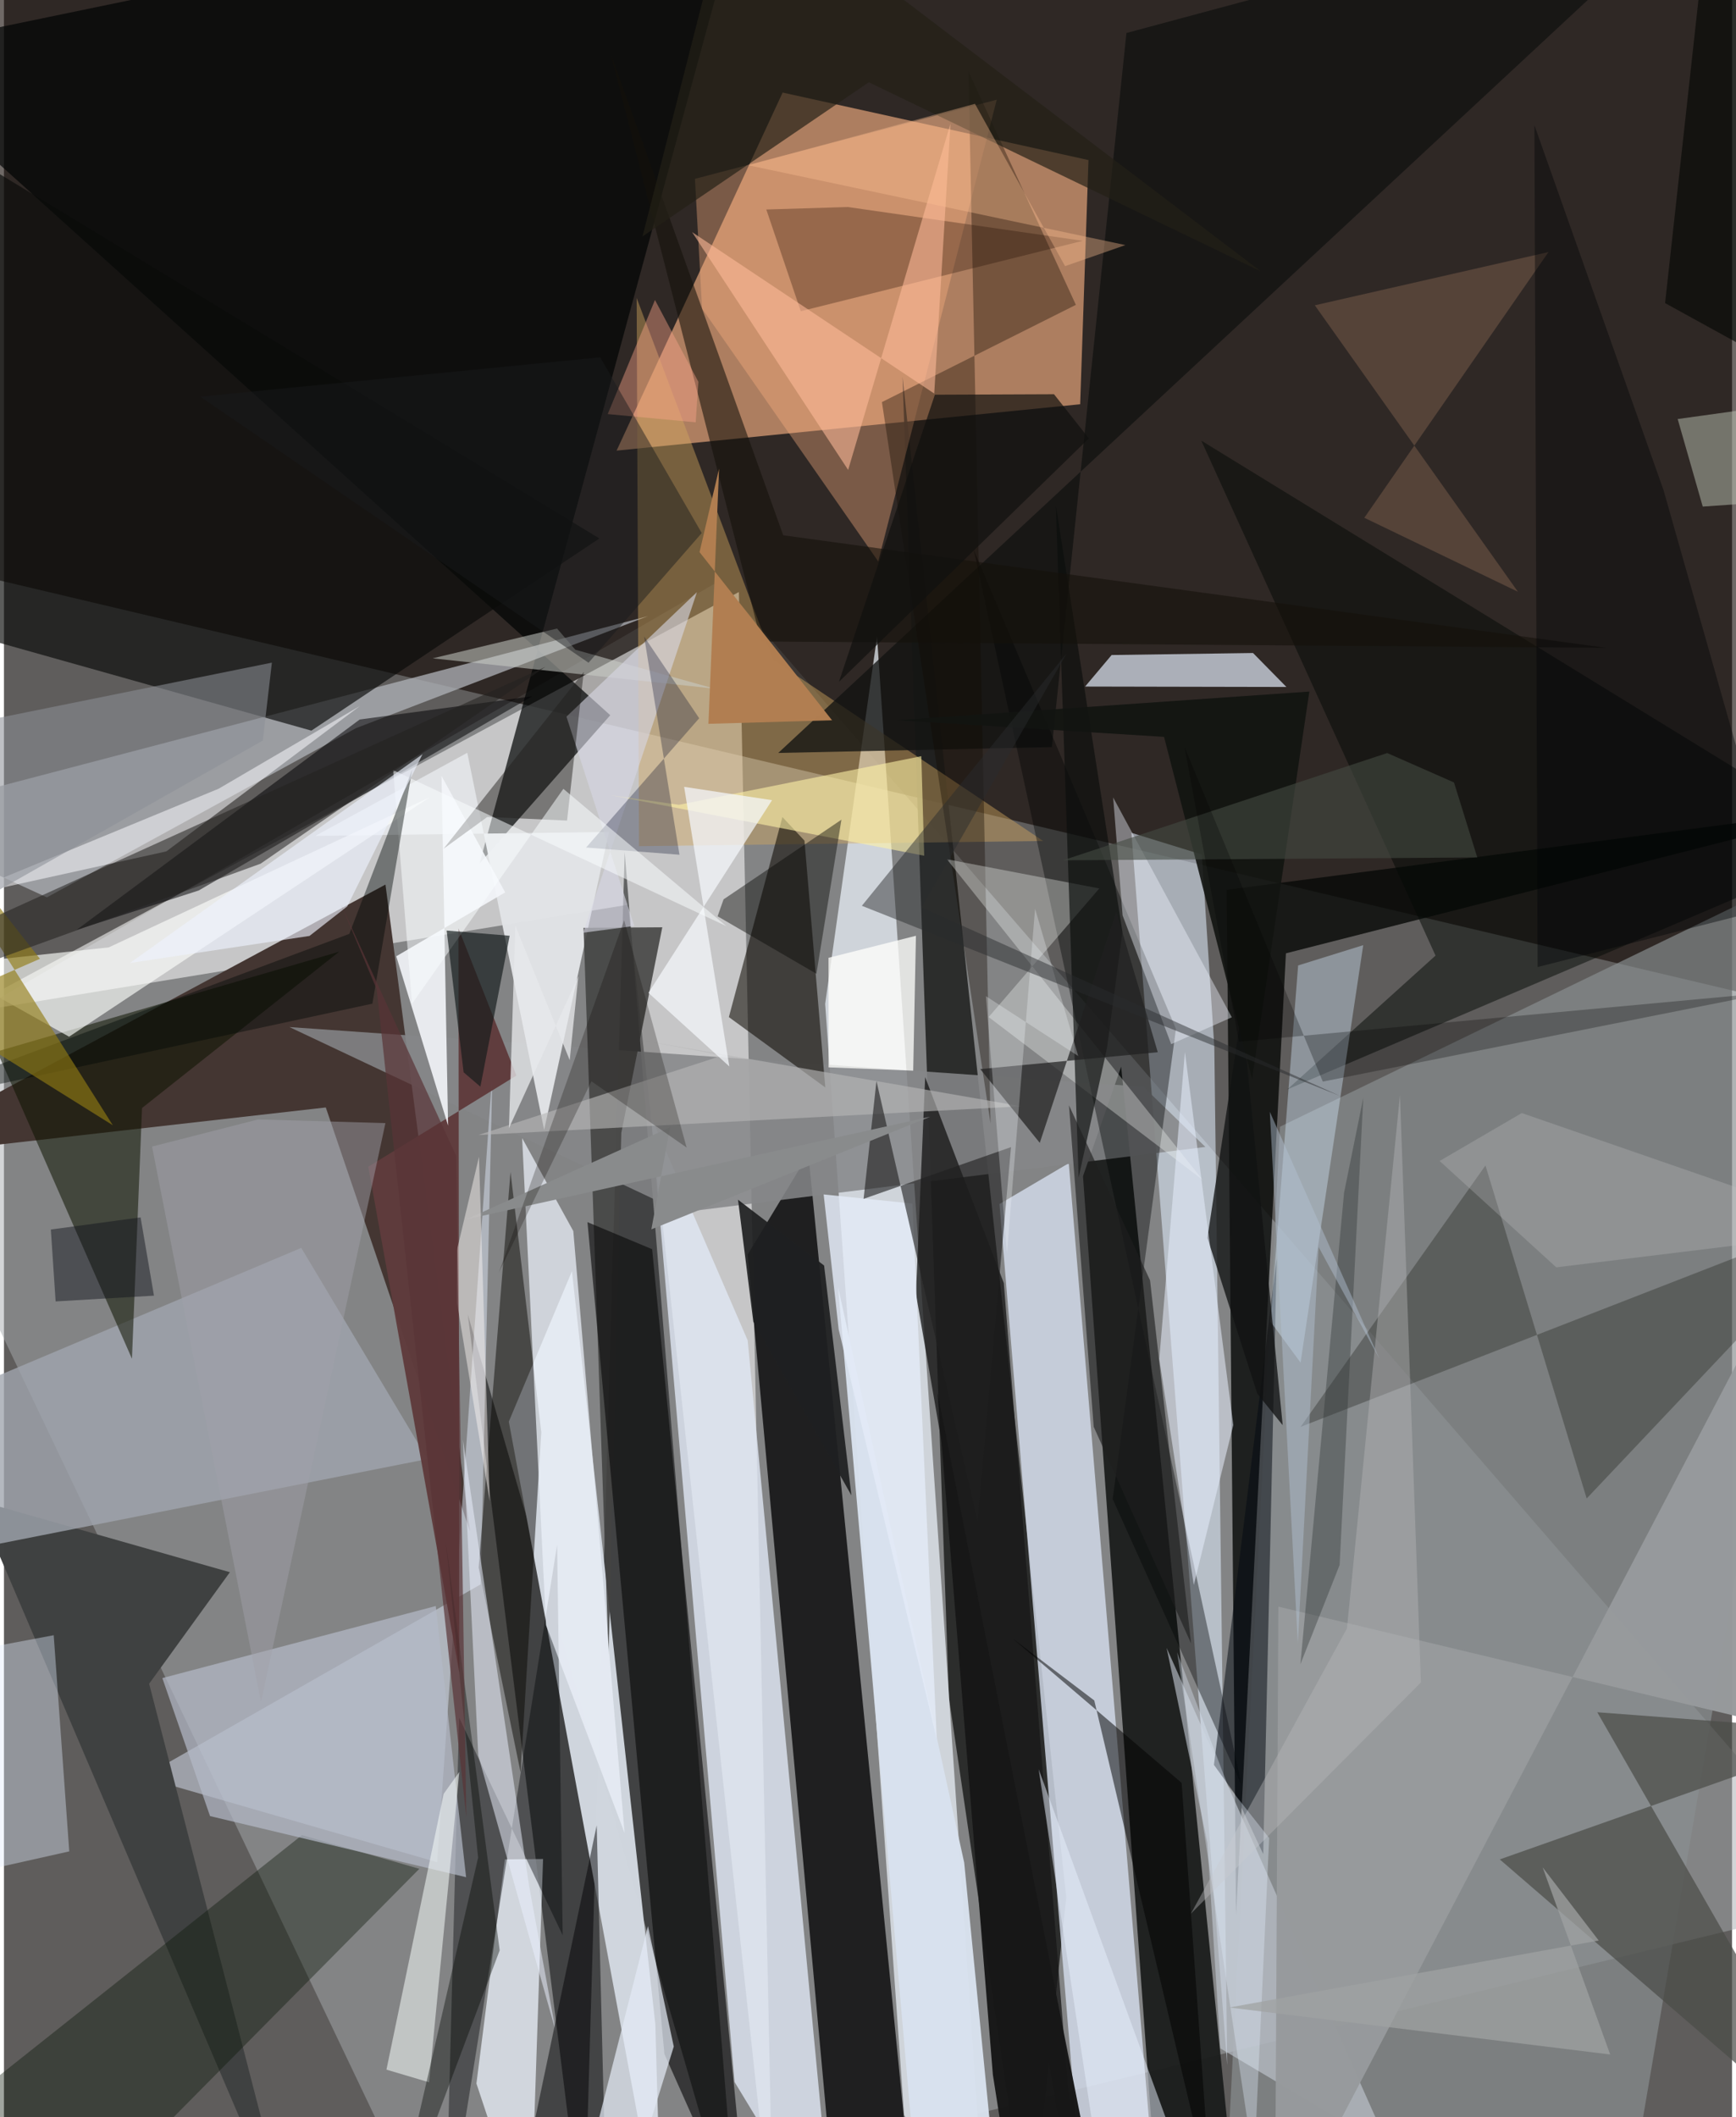 <svg xmlns="http://www.w3.org/2000/svg" width="228" height="278" viewBox="0 0 836 1024"><path fill="#5f5d5c" d="M0 0h836v1024H0z"/><path fill="#a7abb0" fill-opacity=".498" d="M898 918.33L346.356 280.818-62 517.452 209.084 1086z"/><path fill="#100600" fill-opacity=".6" d="M853.05-59.986l35.894 551.53L-62 266.57-57.349-62z"/><path fill="#e6a57a" fill-opacity=".686" d="M524.669 77.42L376.704 44.77l-80.328 173.18 224.267-22.425z"/><path fill="#f7f8f8" fill-opacity=".573" d="M-23.568 490.795l379.103-204.45L372.229 1086l-70.338-648.422z"/><path fill="#20211f" fill-opacity=".871" d="M513.905 917.722L496.121 1086l-38.968-264.782-22.454-638.978z"/><path fill="#f1f8ff" fill-opacity=".694" d="M422.366 307.9l52.876 778.1-39.768-62.99-38.194-537.46z"/><path fill="#1b1d1c" fill-opacity=".945" d="M559.365 1086h38.413l-57.31-570.093-18.464 52.975z"/><path fill="#0a0a0b" fill-opacity=".824" d="M436.343 1034.06l-47.188-475.82-29.374 48.536L403.639 1086z"/><path fill="#000202" fill-opacity=".506" d="M300.294 412.14l-19.7 673.86L224.4 635.788 355.165 1086z"/><path fill="#d1d7df" fill-opacity=".984" d="M244.235 687.59l30.546-72.774 40.345 364.307L318.121 1086z"/><path fill="#443632" fill-opacity=".996" d="M155.699 535.637L-62 560.342l246.566-132.506 40.925 312.885z"/><path fill="#d4dceb" fill-opacity=".816" d="M558.47 1079.35l-34.84 6.65-42.031-503.655 33.524-19.754z"/><path fill="#010404" fill-opacity=".702" d="M-62 25.551l355.309 320.374-63.229 71.738L360.778-62z"/><path fill="#8a8f91" fill-opacity=".678" d="M592.874 1026.025L782.378 1086 898 408.969 617.293 544.967z"/><path fill="#e0e7f3" fill-opacity=".8" d="M401.398 1086l-47.961-79.038-40.412-466.884 46.77 108.216z"/><path fill="#e2efff" fill-opacity=".549" d="M579.505 413.313l6.03 92.932 6.247 492.643-46.349-596.09z"/><path fill="#080a08" fill-opacity=".816" d="M620.176 461.09l-24.124 465.196-4.54-495.89L898 390.256z"/><path fill="#aeb0b5" fill-opacity=".765" d="M311.573 297.999l-141.245 54.176-149.56 81.85L-62 396.016z"/><path fill="#858789" fill-opacity=".863" d="M138.107 496.756l413.165 28.894 29.946 29.082-253.275 31.625z"/><path fill="#dde4f5" fill-opacity=".494" d="M230.605 766.303l5.723-248.287-26.76 382.67-142.43-41.146z"/><path fill="#d4dcea" fill-opacity=".749" d="M535.858 316.812l68.405-.977 16.158 16.429-97.395-.2z"/><path fill="#090b0a" fill-opacity=".667" d="M148.722 353.382l139.327-92.957L-58.604 49.848l27.665 252.965z"/><path fill="#d1a55e" fill-opacity=".447" d="M502.753 406.757L372.028 319.1l-65.944-174.977 1.135 265.145z"/><path fill="#e1e3e6" fill-opacity=".976" d="M292.689 402.374L261.328 546.51l-37.175-182.42-73.522 40.199z"/><path fill="#3f4141" fill-opacity=".992" d="M-13.643 725.455L140.327 1086 70.24 814.362l39.054-53.943z"/><path fill="#0b0800" fill-opacity=".557" d="M387.273 406.595l10.066 119.372-46.65-34.036 25.907-96.762z"/><path fill="#a0a5ae" fill-opacity=".792" d="M-62 690.337l3.574 67.405 263.302-52.055-61.05-102.133z"/><path fill="#eff5fd" fill-opacity=".725" d="M242.318 899.321l18.487-.19L254.54 1086l-25.97-78.275z"/><path fill="#0e1301" fill-opacity=".541" d="M162.154 460.313L-3.3 508.554l65.222 148.632 4.875-121.28z"/><path fill="#feb284" fill-opacity=".361" d="M480.279 48.225l-57.33 223.295-85.22-122.277-3.448-62.746z"/><path fill="#010102" fill-opacity=".525" d="M255.527 336.763l-83.437 11.243L35.147 449.752l59.092-19.067z"/><path fill="#111311" fill-opacity=".773" d="M374.577 364.176L832.87-62 543.027 15.963l-36.08 345.368z"/><path fill="#0a0900" fill-opacity=".278" d="M627.298 690.112l89.412-126.418 48.964 161.071L898 584.78z"/><path fill="#070501" fill-opacity=".471" d="M259.944 692.746L249.923 857.24l-20.271-99.08 15.409-191.31z"/><path fill="#000305" fill-opacity=".392" d="M536.366 725.028l62.442 138.619-129.611-597.626 97.78 231.58z"/><path fill="#434342" fill-opacity=".882" d="M318.487 448.496l-38.106.26 12.117 351.691 6.167-252.569z"/><path fill="#4a4c48" fill-opacity=".714" d="M723.63 899.327L898 837.77l-127.198-9.62L898 1049.928z"/><path fill="#000305" fill-opacity=".4" d="M267.604 747.232L213.463 1086l6.743-255.202 50.092 105.222z"/><path fill="#081607" fill-opacity=".384" d="M-62 1051.323l118.389-1.389 144.56-146.058-56.766-16.295z"/><path fill="#020905" fill-opacity=".498" d="M620.839 526.926L898 408.736 579.252 213.135l113.302 249.052z"/><path fill="#5f3b3c" fill-opacity=".965" d="M220.27 809.023l-.381-359.982 28.032 71.167-71.663 44.102z"/><path fill="#171818" fill-opacity=".78" d="M483.705 620.58l-38.053-99.604-4.458 104.813L520.806 1086z"/><path fill="#c3cad3" fill-opacity=".616" d="M670.332 1039.414l-81.885-48.689-6.246-99.303-19.75-94.41z"/><path fill="#f3f6fa" fill-opacity=".894" d="M214.854 544.433l-3.166-169.124 30.797 56.307-52.69 30.896z"/><path fill="#0b0b0b" fill-opacity=".627" d="M319.515 993.455L360.741 1086l-47.169-481.802-31.292-13.089z"/><path fill="#050a13" fill-opacity=".518" d="M609.205 896.763l-13.393-28.669-10.45-14.482L615.7 608.777z"/><path fill="#ecf1f9" fill-opacity=".725" d="M262.222 786.044l38.02 100.521-24.808-291.135-24.761-44.988z"/><path fill="#130b01" fill-opacity=".361" d="M424.743 194.481l52.543 348.943L466.6 34.545l51.96 112.902z"/><path fill="#d9eeff" fill-opacity=".384" d="M627.264 659.048l30.312-201.906-31.492 9.804-13.408 172.255z"/><path fill="#979a9c" fill-opacity=".98" d="M840.554 655.21L614.856 1086l1.667-308.944 256.749 61.405z"/><path fill="#fafefb" fill-opacity=".325" d="M476.378 491.916l53.524-62.206-73.75-14.128L579.88 570.644z"/><path fill="#fdfffc" fill-opacity=".639" d="M50.683 458.22l-80.713 8.688 61.535 34.505 174.407-115.74z"/><path fill="#e1ebfe" fill-opacity=".392" d="M-62 807.042l86.07-16.146 7.516 104.554L-62 916.415z"/><path fill="#fef1a7" fill-opacity=".596" d="M443.796 365.73l-117.214 23.526-33.2-4.671 151.805 29.304z"/><path fill="#cacdc8" fill-opacity=".537" d="M267.567 304.003l-60.151 14.41 136.257 14.654-67.266-18.82z"/><path fill="#fbfbff" fill-opacity=".529" d="M172.181 341.483l-93.624 70.306-103.452 22.844 128.75-53.16z"/><path fill="#eaf0fc" fill-opacity=".522" d="M229.462 849.086l-7.44-152.707 32.083 216.082 12.882 70.244z"/><path fill="#b4b9c7" fill-opacity=".706" d="M76.621 811.622l132.27-34.842 14.677 131.155-123.874-29.559z"/><path fill="#040405" fill-opacity=".494" d="M189.334 1086h102.53l-5.103-203.138L244.123 1086z"/><path fill="#111213" fill-opacity=".776" d="M618.612 689.308L606.335 674.1l-24.15-75.386 16.65-109.756z"/><path fill="#d9e2ef" fill-opacity=".961" d="M403.513 622.437l39.07 446.477L482.81 1086l-18.272-185.108z"/><path fill="#200d00" fill-opacity=".302" d="M368.803 101.328l16.674 49.198 136.37-34.047-113.595-16.35z"/><path fill="#c7cdbd" fill-opacity=".459" d="M809.701 202.67l12.12 42.34 30.132-2.071L898 190.399z"/><path fill="#0c0e0d" fill-opacity=".663" d="M519.89 569.572l13.744-62.766 7.447-56.116-32.203-206.36z"/><path fill="#f8fdfc" fill-opacity=".533" d="M212.713 867.626l7.588-10.613-14.63 150.12-20.634-6.12z"/><path fill="#d7d8e4" fill-opacity=".604" d="M280.193 451.13l24.758-3.267-32.826-101.235 63.125-60.256z"/><path fill="#e3eaf5" fill-opacity=".714" d="M283.894 1040.192l24.25 1.038 15.898-51.393-12.483-58.247z"/><path fill="#eef4fd" fill-opacity=".416" d="M594.013 492.03L536.59 385.692l4.577 57.047 23.495 62.288z"/><path fill="#b7b7b6" fill-opacity=".62" d="M310.612 503.492l36.96 6.996-118.09 38.487 262.711-13.89z"/><path fill="#1f2021" fill-opacity=".918" d="M396.764 612.094l-41.646-31.83 7.397 58.973 47.445 83.994z"/><path fill="#e4ecf9" fill-opacity=".561" d="M558.917 657.333l12.396-148.501 23.406 180.403-19.105 77.388z"/><path fill="#d09c79" fill-opacity=".235" d="M658.104 250.432l74.315 35.787-98.259-138.555 113.042-25.762z"/><path fill="#010727" fill-opacity=".294" d="M326.793 413.404L309.696 307.87l26.636 39.515-54.693 62.53z"/><path fill="#211f1c" fill-opacity=".471" d="M272.405 396.884l-38.601-1.735-21.119 15.349 67.804-85.511z"/><path fill="#f5f7fc" fill-opacity=".714" d="M329.05 380.565l21.869 135.236-39.14-35.594 59.794-93.191z"/><path fill="#8b8f96" fill-opacity=".561" d="M125.23 358.182L-56.367 461-62 359.238l191.616-38.745z"/><path fill="#121411" fill-opacity=".906" d="M631.51 334.477l-27.697 187.38-42.593-165.454-129.432-8.059z"/><path fill="#febb99" fill-opacity=".573" d="M457.896 59.817l-7.852 130.537-117.134-78.08 75.482 115.015z"/><path fill="#080905" fill-opacity=".435" d="M393.042 470.97l12.104-74.514-57.016 38.526-2.887 8.195z"/><path fill="#141009" fill-opacity=".565" d="M376.997 258.893l398.048 54.444-408.716-3.096-72.741-284.143z"/><path fill="#f9fcff" fill-opacity=".522" d="M349.484 447.934l-161.186-75.436 9.134 112.95 73.191-103.918z"/><path fill="#232016" fill-opacity=".69" d="M418.4 39.798l-109.487 74.557L353.907-62l254.02 193.18z"/><path fill="#fffefc" fill-opacity=".761" d="M439.868 517.843l1.326-65.242-42.29 10.648.03 52.993z"/><path fill="#171717" fill-opacity=".98" d="M491.34 1086l-12.933-82.543-26.804-329.921 71.242 360.783z"/><path fill="#e4ebf7" fill-opacity=".808" d="M396.547 577.702l7.261 65.248 47.468 198.238-11.789-259.068z"/><path fill="#1f1f1f" fill-opacity=".612" d="M415.868 579.843l71.312-25.021-16.162 180.957-48.928-212.925z"/><path fill="#1f2020" fill-opacity=".71" d="M501.1 552.764l37.002-111.91 20.082 68.067-85.879 8.167z"/><path fill="#444a42" fill-opacity=".596" d="M512.285 416.103l156.893-51.887 32.312 14.233 11.262 36.27z"/><path fill="#000705" fill-opacity=".427" d="M178.238 485.43L-62 537.183l229.08-85.5 30.415-79.457z"/><path fill="#11110f" fill-opacity=".694" d="M507.979 190.673l16.874 21.369-120.924 117.756 46.42-138.89z"/><path fill="#f7f9fb" fill-opacity=".282" d="M519.692 510.77l-44.654-28.953 10.183 124.46 13.603-166.749z"/><path fill="#898b8c" d="M223.704 589.744l224.323-49.612-134.831 54.464 9.033-49.322z"/><path fill="#141c1c" fill-opacity=".671" d="M222.373 518.64l-8.205-68.561 30.478 2.513-14.166 73z"/><path fill="#b17e51" fill-opacity=".992" d="M340.807 350.085l59.788-1.715-64.088-81.327 9.444-40.36z"/><path fill="#e7f0fd" fill-opacity=".506" d="M572.197 1052.205l-71.633-196.513 34.9 230.308H58.69z"/><path fill="#010405" fill-opacity=".404" d="M802.876 237.12l-62.48-176.563 1.545 407.164 117.87-29.944z"/><path fill="#292c2d" fill-opacity=".471" d="M415.04 438.097l99.004-122.014-70.104 122.784 202.487 91.24z"/><path fill="#020602" fill-opacity=".384" d="M239.813 943.312l-26.025-197.555 15.595 152.708L186.235 1086z"/><path fill="#917b13" fill-opacity=".635" d="M17.407 463.737l-55.028 24.07 90.281 56.437L-62 362.864z"/><path fill="#a0a1aa" fill-opacity=".467" d="M122.955 541.437l-51.312 13.122 52.698 268.678 60.2-280.021z"/><path fill="#fdf6f4" fill-opacity=".463" d="M219.105 604.808l10.7-45.293 5.207 166.604-15.788-95.82z"/><path fill="#fdc092" fill-opacity=".373" d="M469.744 50.21L360.037 79.914l182.493 38.623-29.193 10.189z"/><path fill="#c0c3c5" fill-opacity=".286" d="M750.965 612.973l-56.44-51.45 39.752-23.18L898 595.003z"/><path fill="#edf3fd" fill-opacity=".639" d="M202.47 364.808l-36.406 73.602-18.252 14.272-86.849 13.072z"/><path fill="#1e1f1f" fill-opacity=".631" d="M554.444 619.245l-39.221-84.65 11.966 155.487 47.113 104.799z"/><path fill="#11121a" fill-opacity=".463" d="M22.68 594.676l43.417-5.88 6.479 37.871-47.58 2.785z"/><path fill="#fda68a" fill-opacity=".42" d="M292.088 200.274l42.56 3.989 1.298-19.586-21.004-39.58z"/><path fill="#232220" fill-opacity=".549" d="M-62 469.586l323.926-147.072-137.81 95.241-154.547 55.976z"/><path fill="#b8b9bb" fill-opacity=".408" d="M649.701 787.636L574.23 925.539 685.482 813.73l-10.134-284.123z"/><path fill="#000301" fill-opacity=".267" d="M854.534 480.041l-257.088 23.8-26.327-142.57 66.894 161.863z"/><path fill="#2f3434" fill-opacity=".376" d="M657.596 530.98L646.16 756.913l-18.977 47.996 21.121-227.992z"/><path fill="#e7e9eb" fill-opacity=".765" d="M247.386 447.7l-3.085 97.936 33.548-73.357-4.15 40.492z"/><path fill="#000100" fill-opacity=".506" d="M569.731 862.309l14.217 199.388-56.484-239.242-39.683-30.114z"/><path fill="#593436" fill-opacity=".702" d="M218.746 558.971L163.148 437.64l17.167 40.82 43.366 400.51z"/><path fill="#191b1e" fill-opacity=".463" d="M94.95 191.835l193.5-19.016 49.117 84.993-54.765 62.728z"/><path fill="#e2ecfb" fill-opacity=".361" d="M612.069 888.978l-19.972-25.325-24.55-64.46 37.248 248.12z"/><path fill="#020502" fill-opacity=".604" d="M803.615 146.602L819.891-1.384 898-13.754v212.281z"/><path fill="#a0a2a2" fill-opacity=".733" d="M771.502 938.566l-27.119-35.38 32.665 90.505-184.251-22.737z"/><path fill="#090701" fill-opacity=".247" d="M284.195 522.992l-44.716 92.374 60.546-170.304 30.225 109.953z"/><path fill="#b2c1d4" fill-opacity=".455" d="M636.007 603.177l29.346 53.923-52.962-119.368 13.543 257.13z"/></svg>